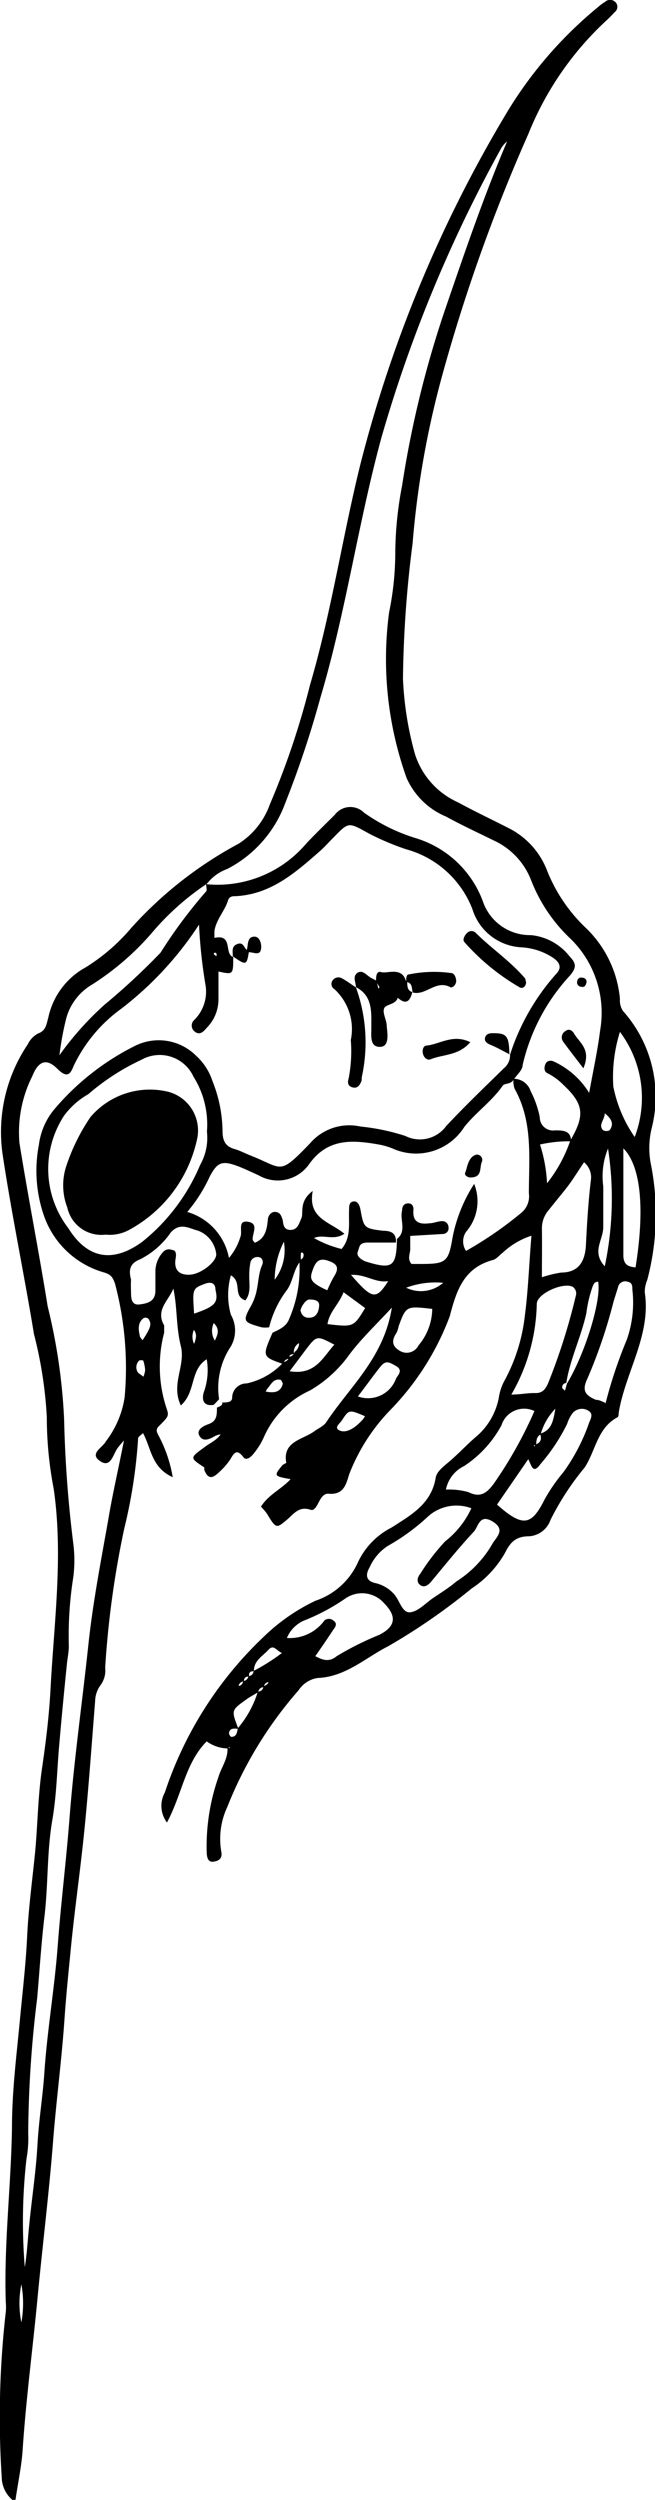 <svg xmlns="http://www.w3.org/2000/svg" viewBox="0 0 30.64 116.77"><title>CrabZoea</title><g id="Layer_2" data-name="Layer 2"><g id="CrabZoea"><path d="M10.67,81.67a1.72,1.72,0,0,1-1-.33c-1,1-1.15,2.47-1.86,3.79a1.29,1.29,0,0,1-.1-1.4,17.63,17.63,0,0,1,4.63-7.28,9,9,0,0,1,2.42-1.68,3.34,3.34,0,0,0,2-1.83,3.47,3.47,0,0,1,1.56-1.59c.9-.58,1.86-1.1,2.06-2.32.05-.3.36-.52.6-.73.43-.36.81-.77,1.23-1.14a3.15,3.15,0,0,0,1.13-1.91,2.41,2.41,0,0,1,.27-.78,8.27,8.27,0,0,0,.94-3c.16-1.21.2-2.44.31-3.75a3.61,3.61,0,0,0-1.34.79c-.16.12-.3.31-.48.35-1.35.37-1.69,1.43-2,2.62a12.59,12.59,0,0,1-2.77,4.37,8.93,8.93,0,0,0-1.93,3c-.15.47-.25,1-1,.92-.2,0-.33.21-.42.38s-.21.44-.4.37c-.54-.18-.78.2-1.1.47-.5.42-.51.41-.93-.28-.08-.12-.19-.23-.28-.34.38-.59,1-.83,1.43-1.33l0,0,0,.06c-.84-.15-.84-.15-.44-.65.05-.06.2-.1.19-.13-.18-1,.78-1.07,1.32-1.47.19-.14.44-.24.56-.43,1.1-1.66,2.69-3,3.06-5.34-.76.82-1.45,1.47-2,2.21a5.93,5.93,0,0,1-1.83,1.66,4.27,4.27,0,0,0-2.13,2.12,3.37,3.37,0,0,1-.49.81c-.12.16-.35.37-.49.19-.29-.38-.42-.25-.6.07a3,3,0,0,1-.46.55c-.27.26-.56.55-.78-.05a.16.16,0,0,0,0-.1c-.68-.45-.67-.44,0-.93.28-.22.64-.35.81-.68l.05,0,0,.06a.94.94,0,0,0-.34.08c-.25.15-.57.3-.74,0s.22-.48.43-.55c.41-.15.38-.46.39-.77.11-.06.26-.07.25-.24.21,0,.45,0,.46-.22a.67.67,0,0,1,.68-.67,3.27,3.27,0,0,0,1.73-1,.31.31,0,0,0,.26-.25.28.28,0,0,0,.25-.22.49.49,0,0,0,.2-.5l.1,0s0,0,0,0l-.11.1a.45.45,0,0,0-.21.5c-.18,0-.24.06-.24.22a.26.26,0,0,0-.26.25c-1-.35-1-.35-.51-1.47.32-.15.65-.29.78-.65A5.87,5.87,0,0,0,14,58.85a.22.22,0,0,0,.2-.25c0-.09-.11-.12-.12-.07a1.34,1.34,0,0,0,0,.35c-.37.41-.36,1-.69,1.42A4.76,4.76,0,0,0,12.59,62a1.35,1.35,0,0,1-.35,0c-.85-.24-.91-.27-.5-1s.26-1.32.53-1.93c.06-.14,0-.33-.17-.35a.34.34,0,0,0-.38.22,3.26,3.26,0,0,0-.06.7c0,.37.08.77-.18,1.1-.61-.2-.13-.85-.68-1.17a3.38,3.38,0,0,0,0,1.84,1.49,1.49,0,0,1,0,1.48,3.47,3.47,0,0,0-.55,2.47l-.25.26c-.48.08-.57-.23-.47-.58a3,3,0,0,0,.14-1.55C8.87,64,9.18,65,8.46,65.65c-.48-1,.23-1.85,0-2.77s-.16-1.79-.35-2.69c-.22.56-.85,1-.43,1.72,0,.08,0,.23,0,.34a6.19,6.19,0,0,0,.1,3.5c.13.39.13.39-.36.88-.15.15-.08.28,0,.43A6.36,6.36,0,0,1,8.08,69c-1-.45-1-1.34-1.39-2.06-.09.09-.24.18-.23.26a23.94,23.94,0,0,1-.65,4.21,44.28,44.28,0,0,0-.89,6.48,1.16,1.16,0,0,1-.2.8,1.31,1.31,0,0,0-.27.77c-.16,2-.3,4-.5,6s-.48,3.87-.66,5.8c-.1,1-.19,1.91-.26,2.86-.13,2-.4,4-.55,5.94-.19,2.41-.49,4.82-.72,7.24s-.54,4.74-.7,7.12c-.05.78-.22,1.54-.35,2.45a1.42,1.42,0,0,1-.63-1.17A43.34,43.34,0,0,1,.27,108a2.58,2.58,0,0,0,0-.48c-.09-2.72.25-5.42.29-8.14,0-1.71.22-3.42.38-5.12.12-1.27.27-2.54.33-3.81s.23-2.54.36-3.81.14-2.7.33-4,.33-2.45.4-3.68c.16-3.14.61-6.27.15-9.43a17.56,17.56,0,0,1-.32-3.33,19.7,19.7,0,0,0-.6-3.88C1.12,59.46.54,56.7.12,53.91A7.32,7.32,0,0,1,1.3,48.78a1.1,1.1,0,0,1,.49-.51c.36-.13.38-.42.47-.74A3.5,3.5,0,0,1,4,45.19a9,9,0,0,0,2.16-1.87,18.56,18.56,0,0,1,5-3.91,3.6,3.6,0,0,0,1.46-1.83A37.13,37.13,0,0,0,14.5,32c1-3.39,1.51-6.89,2.36-10.32A61.19,61.19,0,0,1,23.78,5.14,19.19,19.19,0,0,1,28,.31,1.93,1.93,0,0,1,28.3.09a.35.35,0,0,1,.53.06.31.31,0,0,1-.08.42,5.55,5.55,0,0,1-.42.42,14.66,14.66,0,0,0-3.62,5.28,80.51,80.51,0,0,0-4,11.18,42.62,42.62,0,0,0-1.41,7.94,53.24,53.24,0,0,0-.45,6.31,15.48,15.48,0,0,0,.56,3.52,3.69,3.69,0,0,0,2,2.25c.77.42,1.56.79,2.34,1.19a3.7,3.7,0,0,1,1.84,2,7.51,7.51,0,0,0,1.78,2.65A5.25,5.25,0,0,1,29,46.66a.89.89,0,0,0,.14.56,6,6,0,0,1,1.35,5.46,3.88,3.88,0,0,0-.05,1.66,12,12,0,0,1-.16,5.44,1.51,1.51,0,0,0-.12.58c.31,2-.91,3.74-1.22,5.64,0,.08,0,.19-.09.22-.92.51-1,1.59-1.51,2.34A12.59,12.59,0,0,0,25.75,71a1.14,1.14,0,0,1-1,.76c-.67,0-.9.33-1.14.8a4.87,4.87,0,0,1-1.55,1.64,29,29,0,0,1-3.89,2.69c-1.07.54-2,1.44-3.32,1.49a1.3,1.3,0,0,0-.88.57,18.7,18.7,0,0,0-3.34,5.46,3.5,3.5,0,0,0-.28,2.07c.07.33-.12.45-.37.48s-.3-.2-.31-.41A9.77,9.77,0,0,1,10.22,83c.13-.45.45-.84.42-1.35l.1,0a.33.33,0,0,0,0-.06Zm1.66-2.92a.29.29,0,0,0,.25-.24l.24-.24,0,0,0,.05-.23.25c-.13,0-.24.09-.25.24a.25.25,0,0,0-.26.23c-.19.12-.4.22-.58.36-.69.49-.68.49-.35,1.35-.19,0-.39-.06-.44.2a.27.27,0,0,0,.1.18c.28,0,.27-.23.32-.41a4.79,4.79,0,0,0,.93-1.7C12.25,79,12.31,78.89,12.33,78.75Zm-1.19,0c.14,0,.21-.1.24-.23a.26.26,0,0,0,.24-.23.24.24,0,0,0,.24-.24,9.19,9.19,0,0,0,1.33-.84c-.24-.08-.38-.43-.63-.15s-.7.51-.68,1c-.21,0-.24.09-.23.25-.17,0-.24.07-.24.23a.25.25,0,0,0-.25.23l-.07,0s0,0,0,0ZM25.06,67.47c.25-.09.29-.27.2-.5.55-.16.62-.6.72-1.17a2.76,2.76,0,0,0-.69,1.2c-.2.11-.2.3-.21.5l-.1,0s0,0,0,.07ZM12.83,59.8A2.28,2.28,0,0,0,13.28,58a4,4,0,0,0-.43,1.88l-.09,0a.1.1,0,0,0,0,0Zm13.69,4.83c.86-1.42,1.62-3.91,1.46-4.76-.17,0-.2.1-.25.2a5.93,5.93,0,0,0-.3,1.26c-.24,1.11-.76,2.14-.94,3.27a.19.19,0,0,0-.18.25s.08.07.12.11Zm-7.95-6.76c.47-.37.12-.89.24-1.33,0-.16.06-.32.27-.33s.27.15.26.31c-.05.57.28.68.74.62.19,0,.38-.09.58-.1a.29.29,0,0,1,.32.28.27.27,0,0,1-.27.32l-1.52.09c0,.22,0,.42,0,.62s-.15.45.06.69c.14,0,.29,0,.45,0,1.2,0,1.28-.11,1.48-1.29a7.16,7.16,0,0,1,1-2.45,2.17,2.17,0,0,1-.38,2.24.8.8,0,0,0,0,.89,17.42,17.42,0,0,0,2.55-1.75,1,1,0,0,0,.39-.94c0-1.66.2-3.34-.67-4.89a1.14,1.14,0,0,1-.05-.46.83.83,0,0,1,.8.57,4.68,4.68,0,0,1,.43,1.22.62.62,0,0,0,.71.62c.36,0,.76,0,.75.51a6.22,6.22,0,0,0-1.45.15,7,7,0,0,1,.33,1.81,6.69,6.69,0,0,0,1.09-2c.69-1.17.63-1.7-.32-2.59a2.87,2.87,0,0,0-.77-.56c-.15-.08-.14-.28-.07-.43s.24-.18.4-.1a3.81,3.81,0,0,1,1.64,1.46c.18-1,.4-2,.51-2.9a4.83,4.83,0,0,0-1.35-4.27,7.48,7.48,0,0,1-1.87-2.75,3.38,3.38,0,0,0-1.75-1.87c-.75-.37-1.51-.72-2.24-1.12a3.48,3.48,0,0,1-1.84-1.8,16.48,16.48,0,0,1-.82-7.73,13.91,13.91,0,0,0,.29-2.73,17,17,0,0,1,.32-3.2,48.15,48.15,0,0,1,2-8.19c.91-2.65,1.81-5.3,2.91-7.88a1.13,1.13,0,0,0-.3.36,64.84,64.84,0,0,0-5.58,13.48c-1.09,4-1.66,8.14-2.85,12.13a46.91,46.91,0,0,1-1.65,4.94,5.64,5.64,0,0,1-2.71,3.07,2.11,2.11,0,0,0-.95.69A12.27,12.27,0,0,0,7.1,43.58,12.63,12.63,0,0,1,4.29,46,2.63,2.63,0,0,0,3.1,47.56a14.25,14.25,0,0,0-.32,1.73,14.41,14.41,0,0,1,2.11-2.36A31.79,31.79,0,0,0,7.51,44.5a22.82,22.82,0,0,1,2.13-2.86c.06-.06,0-.23,0-.34a5.44,5.44,0,0,0,4.67-1.88c.44-.47.9-.91,1.35-1.36a.91.91,0,0,1,1.37-.1,8.46,8.46,0,0,0,2.45,1.2,4.84,4.84,0,0,1,3.1,2.92,2.33,2.33,0,0,0,2.26,1.6,2.61,2.61,0,0,1,1.81,1c.31.32.33.52,0,.9a9.17,9.17,0,0,0-2.2,4.16c0,.25-.28.47-.43.7s-.41.14-.51.28c-.51.73-1.25,1.24-1.79,1.92a2.67,2.67,0,0,1-3.37,1,3.37,3.37,0,0,0-.69-.19c-1.22-.21-2.35-.27-3.2.93a1.79,1.79,0,0,1-2.36.52c-.36-.16-.72-.34-1.09-.47-.65-.22-.86-.11-1.2.53a7.17,7.17,0,0,1-1.05,1.65,2.77,2.77,0,0,1,1.95,2.15,2.78,2.78,0,0,0,.54-1c.1-.25-.15-.78.36-.69s.19.53.21.83c0,.05.07.1.1.15.49-.2.56-.62.61-1.07,0-.18.15-.4.37-.37s.26.2.31.33,0,.5.36.51.42-.31.53-.55-.13-.79.53-1.27c-.25,1.3.82,1.44,1.48,2-.51.34-1,0-1.42.2a5,5,0,0,0,1.29.51c.46-.55.32-1.21.35-1.84,0-.16,0-.35.2-.38s.29.17.33.37c.16.87.16.89,1.07,1,.36,0,.62.11.59.55-.43,0-.86,0-1.3,0s-.39.2-.48.42.17.38.35.46C18.36,59.31,18.54,59.19,18.57,57.87ZM10.91,44.7l0,0c0,.83,0,.83-.69.68,0,.44,0,.87,0,1.3A1.89,1.89,0,0,1,9.68,48c-.14.16-.33.4-.59.17a.35.35,0,0,1,0-.53,1.86,1.86,0,0,0,.52-1.65,23.5,23.5,0,0,1-.3-2.8,15.87,15.87,0,0,1-3.64,3.93A7,7,0,0,0,3.44,49.8c-.15.38-.3.58-.76.12s-.86-.43-1.17.35a5.83,5.83,0,0,0-.6,3.12c.41,2.55.91,5.08,1.32,7.63A27.07,27.07,0,0,1,3,66.31a56.36,56.36,0,0,0,.43,5.8,6.17,6.17,0,0,1,0,1.55,17.43,17.43,0,0,0-.21,3.22c0,.28-.06.56-.09.84C3,79,2.88,80.24,2.77,81.51S2.65,83.82,2.45,85c-.26,1.5-.19,3-.37,4.52-.15,1.26-.23,2.54-.34,3.81a53.21,53.21,0,0,0-.42,6.31,5.3,5.3,0,0,1-.08,1.19,26,26,0,0,0-.08,5.07c.11-.68.14-1.35.21-2,.12-1.23.31-2.45.38-3.68s.24-2.21.32-3.33c.13-2,.48-4,.63-6s.4-4,.55-5.94c.21-2.73.6-5.45.89-8.18.21-1.94.58-3.85.92-5.76.2-1.21.48-2.4.74-3.73-.17.2-.25.29-.32.39-.2.3-.31.92-.81.57s.13-.62.28-.91a4.49,4.49,0,0,0,.88-2.06,15.36,15.36,0,0,0-.45-5.31c-.11-.31-.19-.42-.5-.52a4.18,4.18,0,0,1-2.83-2.67,6.41,6.41,0,0,1-.23-3.3,3.21,3.21,0,0,1,.7-1.63A11.9,11.9,0,0,1,6.3,48.86a2.48,2.48,0,0,1,2.87.45,2.76,2.76,0,0,1,.77,1.19,6.45,6.45,0,0,1,.47,2.32c0,.48.14.74.59.86.23.07.44.18.66.27,1.6.62,1.35,1,2.83-.53a2.42,2.42,0,0,1,2.37-.8,10.06,10.06,0,0,1,2.1.44,1.52,1.52,0,0,0,1.91-.46c.87-.93,1.8-1.82,2.71-2.71a.78.78,0,0,0,.28-.63l0,0A10.49,10.49,0,0,1,26,45.51c.33-.33.15-.58-.14-.78a3,3,0,0,0-1.46-.48,2.53,2.53,0,0,1-2.3-1.78A4.63,4.63,0,0,0,19,39.67a12.24,12.24,0,0,1-1.75-.74c-.94-.52-.93-.55-1.62.16-.23.23-.44.47-.68.68-1.14,1-2.28,2-3.91,2.09-.16,0-.32,0-.38.22-.16.49-.55.88-.63,1.41,0,.12,0,.34,0,.32C10.92,43.61,10.47,44.57,10.91,44.7ZM9.68,52.86a4.2,4.2,0,0,0-.63-2.57,1.74,1.74,0,0,0-2.43-.79,10.72,10.72,0,0,0-2.49,1.61,3.62,3.62,0,0,0-1.13,1,4.54,4.54,0,0,0,.19,5.25C4.1,58.82,5.29,59,6.66,58a9.12,9.12,0,0,0,2.7-3.58A2.58,2.58,0,0,0,9.68,52.86ZM22.05,70.45a2,2,0,0,0-2,.36,9.78,9.78,0,0,1-1.91,1.4,2.32,2.32,0,0,0-.85,1c-.21.36-.16.63.24.73a1.65,1.65,0,0,1,.91.53c.26.29.37.88.75.84s.73-.44,1.09-.68.74-.48,1.07-.76A5.1,5.1,0,0,0,23,72.17c.16-.33.7-.69.06-1.09s-.68.24-.9.47c-.7.75-1.35,1.56-2,2.34-.12.14-.31.29-.5.15s-.14-.36,0-.53A10.06,10.06,0,0,1,20.82,72,4.19,4.19,0,0,0,22.05,70.45Zm3.3-10.79a5.58,5.58,0,0,1,.91-.22c.87,0,1.12-.61,1.15-1.31.05-1,.11-2,.23-3a.91.91,0,0,0-.32-.84c-.28.41-.5.78-.76,1.12s-.6.74-.89,1.11a1.29,1.29,0,0,0-.32.87C25.36,58.14,25.35,58.86,25.35,59.66Zm-2.1,10.62c1.2,1.06,1.61,1,2.23-.25a8.19,8.19,0,0,1,.88-1.27,8.91,8.91,0,0,0,1.2-2.31c.08-.19.19-.39,0-.53a.57.57,0,0,0-.76.07,1.61,1.61,0,0,0-.27.52,8.79,8.79,0,0,1-1.25,1.88c-.37.52-.43,0-.57-.23Zm.67-5.14c.43,0,.78-.08,1.12-.07s.48-.19.6-.46a28.6,28.6,0,0,0,1.29-4.06.38.38,0,0,0-.12-.43c-.41-.26-1.69.29-1.7.78A8.79,8.79,0,0,1,23.92,65.14ZM14.75,77.36c.39.21.67.27,1,0a14.4,14.4,0,0,1,2-1c.76-.39.82-.86.22-1.47a1.37,1.37,0,0,0-1.82-.22,9.61,9.61,0,0,1-1.86,1,1.52,1.52,0,0,0-.87.84,2,2,0,0,0,1.75-.81.32.32,0,0,1,.43,0c.18.12.11.28,0,.41C15.34,76.51,15.07,76.9,14.75,77.36ZM6.13,59.77a5.41,5.41,0,0,0,0,.57c0,.27,0,.64.4.59s.73-.15.74-.63c0-.31,0-.63,0-.95a1.35,1.35,0,0,1,.35-.86.37.37,0,0,1,.44-.1c.17,0,.19.19.16.37-.1.53.13.81.67.78s1.3-.65,1.22-1a1.32,1.32,0,0,0-.86-1.06c-.38-.09-.83-.41-1.27.1a3.85,3.85,0,0,1-1.42,1.24C6.1,59,6,59.28,6.13,59.77Zm14.73,9.81a3.29,3.29,0,0,1,1.06.12c.58.29.88,0,1.18-.4A19.7,19.7,0,0,0,25,65.91a1.11,1.11,0,0,0-1.54.66,5.25,5.25,0,0,1-1.75,1.91A1.55,1.55,0,0,0,20.86,69.58Zm7.46-4a21.36,21.36,0,0,1,1-3,5.21,5.21,0,0,0,.26-2.35c0-.16,0-.32-.22-.36a.34.34,0,0,0-.45.26l-.21.67a23.71,23.71,0,0,1-1.22,3.59c-.27.56-.11.79.41,1C28,65.38,28.14,65.45,28.32,65.53ZM29,48.2a7,7,0,0,0-.31,2.55,6.24,6.24,0,0,0,1,2.36A5.13,5.13,0,0,0,29,48.2Zm.16,5.43c0,1.73,0,3.35,0,5,0,.44.22.54.57.57C30.16,56.52,30,54.47,29.15,53.63Zm-8.93,7.51C19,61,19,61,18.65,61.94a1.17,1.17,0,0,1-.11.33c-.21.31-.22.59.12.8a.62.62,0,0,0,.92-.23A2.69,2.69,0,0,0,20.22,61.14Zm8.22-7.51a3.42,3.42,0,0,0-.23,1.78c0,.63,0,1.27,0,1.9s-.56,1.15.07,1.84A15.37,15.37,0,0,0,28.44,53.63Zm-11.7,11.6a1.39,1.39,0,0,0,1.78-.85c.1-.16.33-.38,0-.57s-.48-.27-.71,0S17.14,64.71,16.74,65.23Zm-.68-4.87c-.21.56-.67.92-.75,1.49,1.22.14,1.22.14,1.76-.75Zm-2.52,3.69c1.2.2,1.55-.65,2.09-1.24-.82-.43-.82-.43-1.31.2ZM9.08,61.36c1-.34,1.14-.52,1-1.11,0-.25-.13-.41-.48-.29C9,60.19,9,60.18,9.08,61.36Zm6.23-1.09a5.92,5.92,0,0,1,.3-.62c.19-.3.27-.55-.15-.72s-.64-.12-.81.33S14.44,59.88,15.31,60.27Zm1.11-.72c1,1.15,1.17,1.18,1.74.29C17.56,59.94,17.11,59.51,16.42,59.55Zm.65,6.6c-.74-.31-.74-.32-1.08.2-.09.14-.39.34-.1.47s.65-.09.91-.34C16.88,66.4,17,66.3,17.07,66.15Zm-3-4.91a.36.36,0,0,0,.4.31c.35,0,.45-.32.46-.58s-.31-.27-.46-.27S14.09,61,14.05,61.24ZM19,60.15a1.58,1.58,0,0,0,1.73-.23A3.9,3.9,0,0,0,19,60.15ZM6.67,62.6c.37-.56.42-.73.31-.94a.19.19,0,0,0-.28-.08c-.28.24-.22.55-.15.86A.83.83,0,0,0,6.67,62.6ZM1,108.48a5,5,0,0,0,0-1.78A4.46,4.46,0,0,0,1,108.48ZM28.29,52c0,.31-.32.54-.08.79a.31.31,0,0,0,.31,0C28.74,52.48,28.59,52.25,28.29,52ZM12.43,65c.45.09.71,0,.8-.37,0,0-.06-.17-.11-.18-.33-.07-.44.22-.61.41A.75.75,0,0,0,12.43,65Zm-5.72-.7A1.07,1.07,0,0,0,6.79,64a1.8,1.8,0,0,0-.09-.45.32.32,0,0,0-.19,0,.44.44,0,0,0-.07.54C6.48,64.16,6.6,64.21,6.71,64.31Zm-6,46.37h0v-.52h0ZM10,61.8a.86.86,0,0,0,.05.82C10.18,62.34,10.3,62.1,10,61.8Zm-.93,1c.1-.27.16-.47,0-.68A.78.78,0,0,0,9.11,62.83ZM24,6.23l0-.07H24ZM10.07,44.5c-.09,0-.09.08,0,.13s.06,0,.06-.06S10.09,44.52,10.07,44.5Z"/><path d="M18.61,46.6c-.1.34-.55.29-.64.5s.11.53.12.8.18,1-.32,1-.39-.56-.4-.93c0-.7.07-1.45-.72-1.86l0,0c0-.22-.17-.49.06-.66s.42.08.6.2l.3.16.09.37s.06-.06.05-.07l-.16-.27c0-.2,0-.51.25-.43s.95-.26,1.14.39l.07.06c0,.19,0,.42.24.48l0,0c-.11.42-.29.63-.7.25l0,0Z"/><path d="M16.65,46.12a7.55,7.55,0,0,1,.27,4.21s0,.08,0,.12c-.06.2-.17.39-.39.35s-.3-.18-.22-.43a6.69,6.69,0,0,0,.1-1.79,2.53,2.53,0,0,0-.77-2.38.28.28,0,0,1-.07-.42A.33.33,0,0,1,16,45.7c.24.13.46.3.69.45Z"/><path d="M24.61,45.87c0,.2-.16.33-.3.25A10.4,10.4,0,0,1,21.72,44c-.09-.1,0-.3.13-.42a.28.28,0,0,1,.41,0c.75.74,1.63,1.33,2.31,2.13C24.59,45.79,24.59,45.83,24.61,45.87Z"/><path d="M19,45.84c0-.11,0-.3.1-.32a5.93,5.93,0,0,1,2-.07c.15,0,.23.2.24.36s-.16.36-.28.3c-.66-.36-1.14.41-1.75.25l0,0c-.06-.17,0-.4-.24-.48Z"/><path d="M22,48.68c-.55.64-1.27.56-1.86.8-.14.06-.3-.06-.35-.24s0-.38.15-.4C20.58,48.78,21.18,48.28,22,48.68Z"/><path d="M23.86,49.26c-.32-.16-.62-.34-.95-.47-.17-.08-.27-.18-.21-.35s.23-.18.39-.18c.63,0,.72.15.74,1Z"/><path d="M11.64,44.48c-.1.61-.13.62-.75.19l0,0c0-.23-.07-.46.2-.57s.31.12.43.25A.47.47,0,0,1,11.64,44.48Z"/><path d="M11.54,44.38c.08-.23,0-.62.36-.63.23,0,.31.27.32.45,0,.51-.33.27-.58.28A.47.47,0,0,0,11.54,44.38Z"/><path d="M27.29,49.9c-.4-.52-.68-.88-.95-1.25a.34.34,0,0,1,.13-.5c.16-.12.31,0,.38.12C27.1,48.71,27.67,49,27.29,49.9Z"/><path d="M27.25,45.67c.1,0,.22.09.18.24s-.11.22-.25.18a.2.2,0,0,1-.18-.25A.19.19,0,0,1,27.25,45.67Z"/><path d="M22,55c-.11,0-.31-.1-.23-.25s.11-.73.53-.82a.25.25,0,0,1,.25.32C22.41,54.54,22.59,55,22,55Z"/><path d="M4.94,57.67a1.63,1.63,0,0,1-1.79-1.26,2.89,2.89,0,0,1-.07-1.88,9.16,9.16,0,0,1,1.15-2.35A3.65,3.65,0,0,1,7.88,51a1.87,1.87,0,0,1,1.33,2.25A6.34,6.34,0,0,1,6,57.47,1.89,1.89,0,0,1,4.94,57.67Z"/></g></g></svg>